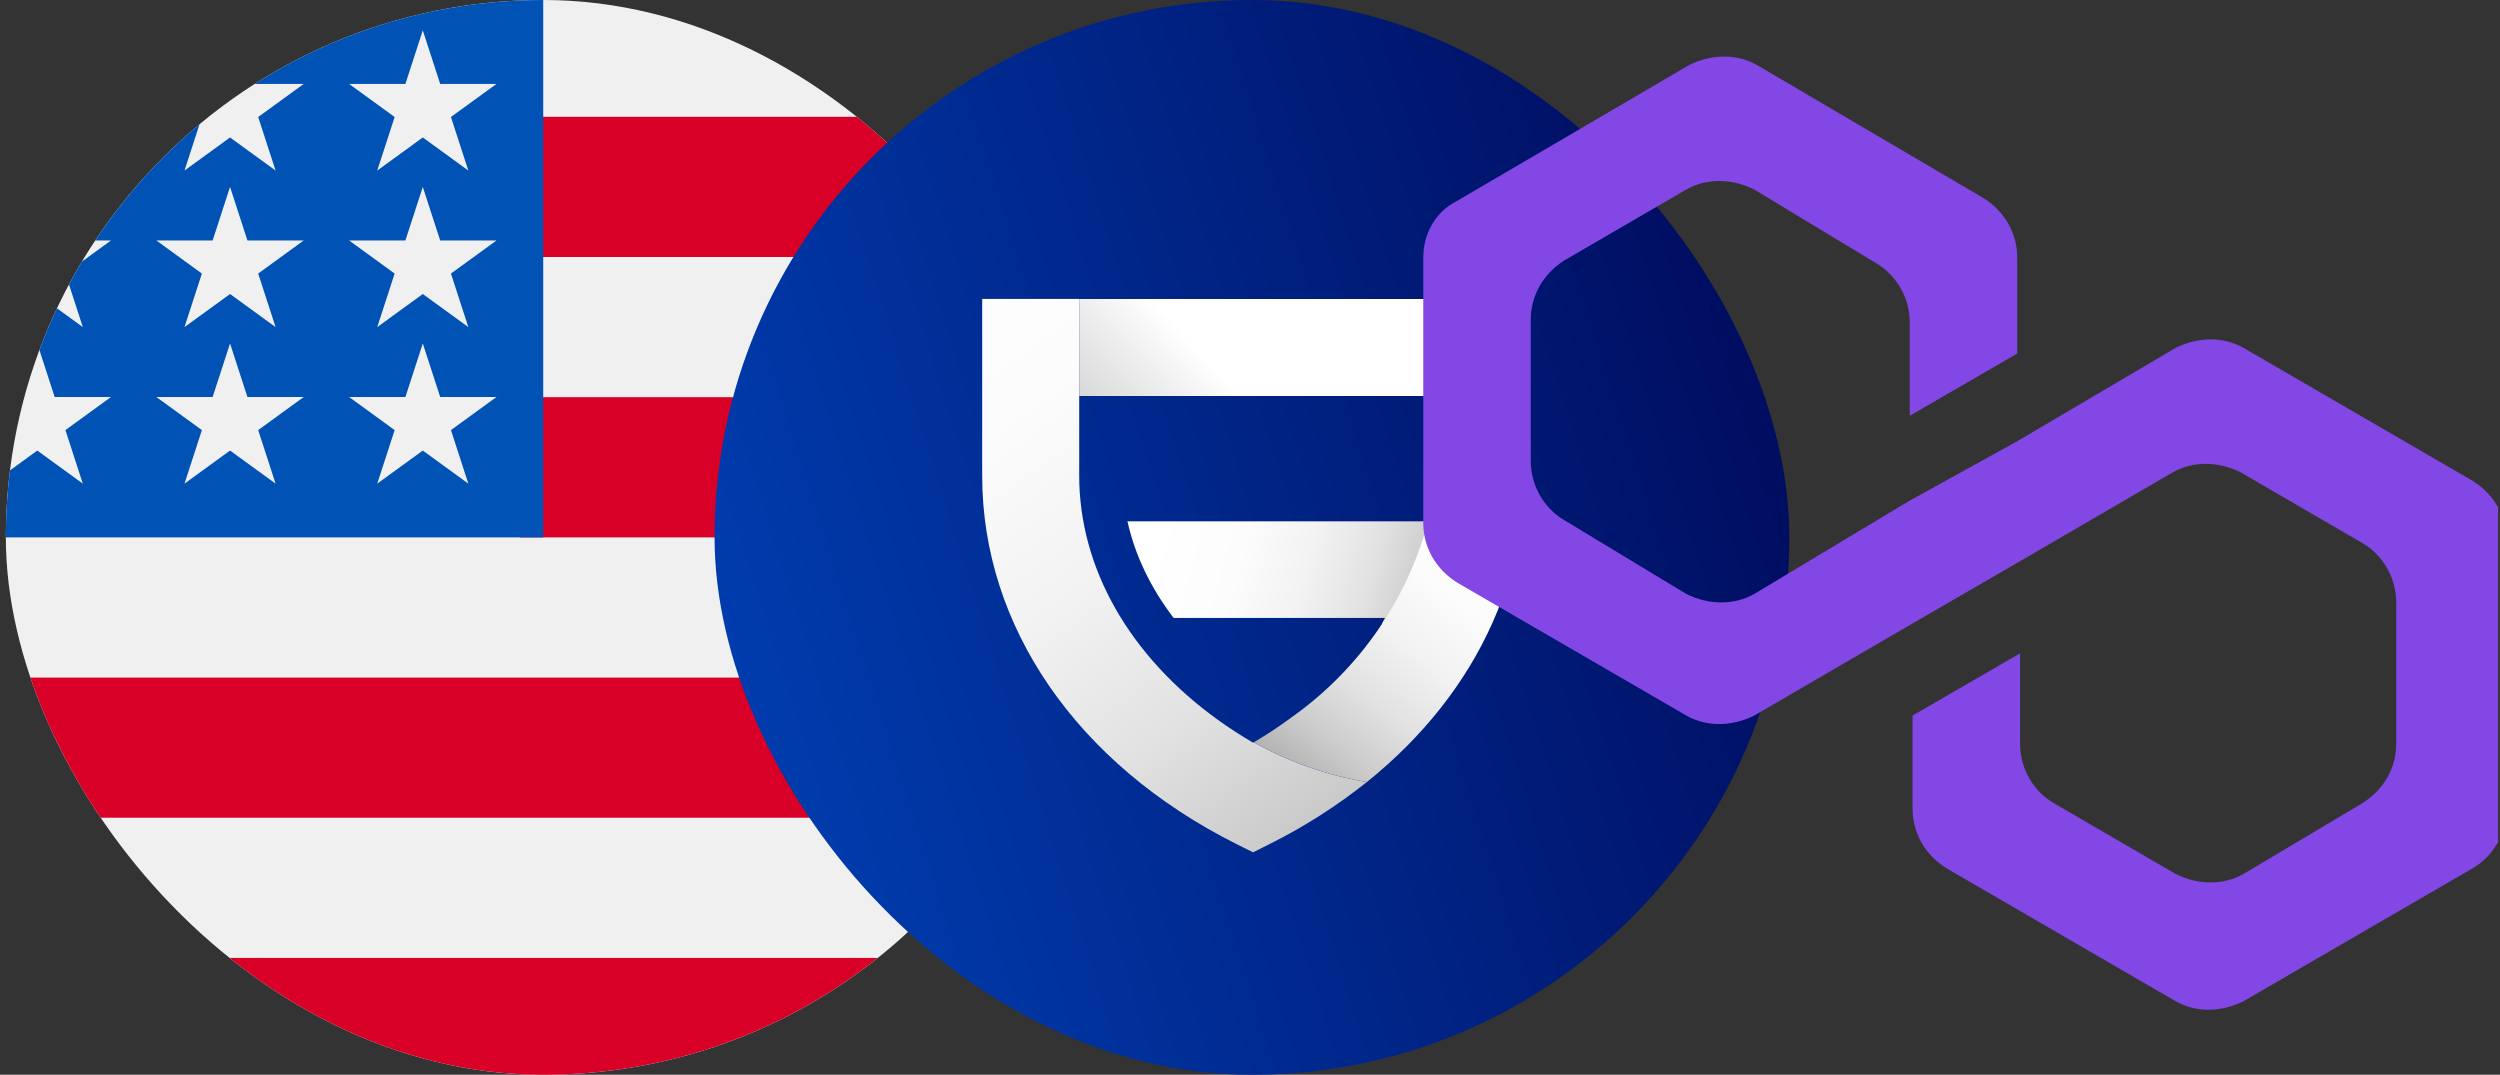<svg width="321" height="138" viewBox="0 0 321 138" fill="none" xmlns="http://www.w3.org/2000/svg">
<rect x="0" y="0" width="321" height="138" fill="#333333" stroke="none"/>
<g clip-path="url(#clip0_4591_16967)">
<path d="M69.75 138C107.858 138 138.75 107.108 138.75 69C138.75 30.892 107.858 0 69.75 0C31.642 0 0.75 30.892 0.75 69C0.75 107.108 31.642 138 69.75 138Z" fill="#F0F0F0"/>
<path d="M66.75 69H138.75C138.75 62.772 137.92 56.739 136.373 51H66.75V69Z" fill="#D80027"/>
<path d="M66.75 33H128.623C124.399 26.108 118.998 20.015 112.701 15H66.75V33Z" fill="#D80027"/>
<path d="M69.75 138C85.989 138 100.915 132.387 112.702 123H26.799C38.585 132.387 53.511 138 69.75 138Z" fill="#D80027"/>
<path d="M10.877 105H128.623C132.014 99.467 134.643 93.419 136.373 87H3.127C4.857 93.419 7.486 99.467 10.877 105Z" fill="#D80027"/>
<path d="M32.712 10.775H39L33.151 15.024L35.385 21.9L29.537 17.651L23.688 21.9L25.618 15.96C20.468 20.25 15.955 25.276 12.235 30.875H14.25L10.527 33.58C9.947 34.548 9.391 35.531 8.857 36.528L10.635 42L7.318 39.59C6.494 41.337 5.74 43.123 5.062 44.947L7.021 50.975H14.25L8.401 55.224L10.635 62.1L4.787 57.851L1.283 60.396C0.933 63.215 0.75 66.086 0.75 69H69.75C69.75 30.893 69.75 26.4 69.75 0C56.119 0 43.413 3.954 32.712 10.775ZM35.385 62.1L29.537 57.851L23.688 62.1L25.922 55.224L20.073 50.975H27.303L29.537 44.1L31.771 50.975H39L33.151 55.224L35.385 62.1ZM33.151 35.124L35.385 42L29.537 37.751L23.688 42L25.922 35.124L20.073 30.875H27.303L29.537 24L31.771 30.875H39L33.151 35.124ZM60.135 62.1L54.287 57.851L48.438 62.1L50.672 55.224L44.824 50.975H52.053L54.287 44.1L56.521 50.975H63.75L57.901 55.224L60.135 62.1ZM57.901 35.124L60.135 42L54.287 37.751L48.438 42L50.672 35.124L44.824 30.875H52.053L54.287 24L56.521 30.875H63.75L57.901 35.124ZM57.901 15.024L60.135 21.9L54.287 17.651L48.438 21.9L50.672 15.024L44.824 10.775H52.053L54.287 3.9L56.521 10.775H63.75L57.901 15.024Z" fill="#0052B4"/>
</g>
<g clip-path="url(#clip1_4591_16967)">
<path d="M160.75 138C198.858 138 229.75 107.108 229.75 69C229.75 30.892 198.858 0 160.75 0C122.642 0 91.75 30.892 91.75 69C91.75 107.108 122.642 138 160.75 138Z" fill="url(#paint0_linear_4591_16967)"/>
<path d="M183.372 66.942C187.725 72.751 174.979 83.98 177.843 79.342H150.693C147.756 75.501 145.736 71.301 144.766 66.942H183.372Z" fill="url(#paint1_linear_4591_16967)"/>
<path d="M175.503 100.413C171.644 103.489 167.473 106.151 163.058 108.353L160.898 109.441L158.726 108.358C138.299 98.108 126.113 80.452 126.113 61.103V38.386H138.571V61.103C138.569 62.552 138.667 63.999 138.864 65.435C140.433 77.19 148.367 88.034 160.852 95.335C160.863 95.347 160.877 95.356 160.891 95.363C160.904 95.356 160.911 95.349 160.925 95.343L160.977 95.309C165.49 97.833 170.403 99.559 175.503 100.413Z" fill="url(#paint2_linear_4591_16967)"/>
<path d="M195.297 66.942C194.721 71.433 193.489 75.814 191.642 79.947C188.227 87.622 182.738 94.606 175.508 100.416C170.412 99.561 165.5 97.835 160.99 95.312C162.619 94.352 164.199 93.309 165.723 92.189C165.875 92.091 166.021 91.984 166.161 91.87C174.6 85.793 180.68 76.987 183.371 66.942H195.297Z" fill="url(#paint3_linear_4591_16967)"/>
<path d="M195.684 38.391L138.572 38.391V50.843L195.684 50.843V38.391Z" fill="url(#paint4_linear_4591_16967)"/>
<path d="M195.683 50.843V61.103C195.683 61.527 195.67 61.953 195.657 62.378H183.191C183.204 61.952 183.21 61.527 183.21 61.103V50.843H195.683Z" fill="url(#paint5_linear_4591_16967)"/>
</g>
<g clip-path="url(#clip2_4591_16967)">
<path d="M288.066 44.668C285.524 43.215 282.255 43.215 279.35 44.668L259.013 56.652L245.213 64.278L225.239 76.263C222.697 77.715 219.429 77.715 216.524 76.263L200.908 66.821C198.366 65.368 196.55 62.463 196.55 59.194V41.036C196.55 38.131 198.003 35.226 200.908 33.41L216.524 24.331C219.066 22.878 222.334 22.878 225.239 24.331L240.855 33.773C243.397 35.226 245.213 38.131 245.213 41.4V53.384L259.013 45.394V33.047C259.013 30.142 257.561 27.236 254.655 25.421L225.603 8.352C223.061 6.9 219.792 6.9 216.887 8.352L187.108 25.784C184.203 27.236 182.75 30.142 182.75 33.047V67.184C182.75 70.089 184.203 72.994 187.108 74.81L216.524 91.879C219.066 93.331 222.334 93.331 225.239 91.879L245.213 80.257L259.013 72.268L278.987 60.647C281.529 59.194 284.797 59.194 287.703 60.647L303.318 69.726C305.861 71.178 307.676 74.084 307.676 77.352V95.51C307.676 98.415 306.224 101.321 303.318 103.136L288.066 112.215C285.524 113.668 282.255 113.668 279.35 112.215L263.734 103.136C261.192 101.684 259.376 98.778 259.376 95.51V83.889L245.576 91.879V103.863C245.576 106.768 247.029 109.673 249.934 111.489L279.35 128.557C281.892 130.01 285.161 130.01 288.066 128.557L317.482 111.489C320.024 110.036 321.839 107.131 321.839 103.863V69.363C321.839 66.457 320.387 63.552 317.482 61.736L288.066 44.668Z" fill="#8247E5"/>
</g>
<defs>
<linearGradient id="paint0_linear_4591_16967" x1="229.75" y1="6.49911e-06" x2="64.618" y2="52.249" gradientUnits="userSpaceOnUse">
<stop stop-color="#000756"/>
<stop offset="1" stop-color="#0042B8"/>
</linearGradient>
<linearGradient id="paint1_linear_4591_16967" x1="195.955" y1="80.937" x2="148.45" y2="68.134" gradientUnits="userSpaceOnUse">
<stop offset="0.14" stop-color="#ADADAD"/>
<stop offset="0.29" stop-color="#CBCBCB"/>
<stop offset="0.43" stop-color="#E2E2E2"/>
<stop offset="0.59" stop-color="#F2F2F2"/>
<stop offset="0.77" stop-color="#FCFCFC"/>
<stop offset="1" stop-color="white"/>
</linearGradient>
<linearGradient id="paint2_linear_4591_16967" x1="178.415" y1="121.503" x2="111.265" y2="27.846" gradientUnits="userSpaceOnUse">
<stop stop-color="#ADADAD"/>
<stop offset="0.17" stop-color="#CBCBCB"/>
<stop offset="0.34" stop-color="#E2E2E2"/>
<stop offset="0.52" stop-color="#F2F2F2"/>
<stop offset="0.73" stop-color="#FCFCFC"/>
<stop offset="1" stop-color="white"/>
</linearGradient>
<linearGradient id="paint3_linear_4591_16967" x1="161.764" y1="107.329" x2="193.658" y2="66.898" gradientUnits="userSpaceOnUse">
<stop offset="0.15" stop-color="#ADADAD"/>
<stop offset="0.29" stop-color="#CBCBCB"/>
<stop offset="0.44" stop-color="#E2E2E2"/>
<stop offset="0.6" stop-color="#F2F2F2"/>
<stop offset="0.77" stop-color="#FCFCFC"/>
<stop offset="1" stop-color="white"/>
</linearGradient>
<linearGradient id="paint4_linear_4591_16967" x1="133.082" y1="76.961" x2="160.037" y2="51.356" gradientUnits="userSpaceOnUse">
<stop offset="0.14" stop-color="#ADADAD"/>
<stop offset="0.43" stop-color="#C9C9C9"/>
<stop offset="1" stop-color="white"/>
</linearGradient>
<linearGradient id="paint5_linear_4591_16967" x1="189.437" y1="44.307" x2="189.437" y2="62.378" gradientUnits="userSpaceOnUse">
<stop offset="0.09" stop-color="#ADADAD"/>
<stop offset="0.24" stop-color="#CBCBCB"/>
<stop offset="0.425" stop-color="#E2E2E2"/>
<stop offset="0.537" stop-color="#F2F2F2"/>
<stop offset="1" stop-color="white"/>
</linearGradient>
<clipPath id="clip0_4591_16967">
<rect x="0.75" width="138" height="138" rx="69" fill="white"/>
</clipPath>
<clipPath id="clip1_4591_16967">
<rect x="91.75" width="138" height="138" rx="69" fill="white"/>
</clipPath>
<clipPath id="clip2_4591_16967">
<rect width="138" height="138" fill="white" transform="translate(182.75)"/>
</clipPath>
</defs>
</svg>
